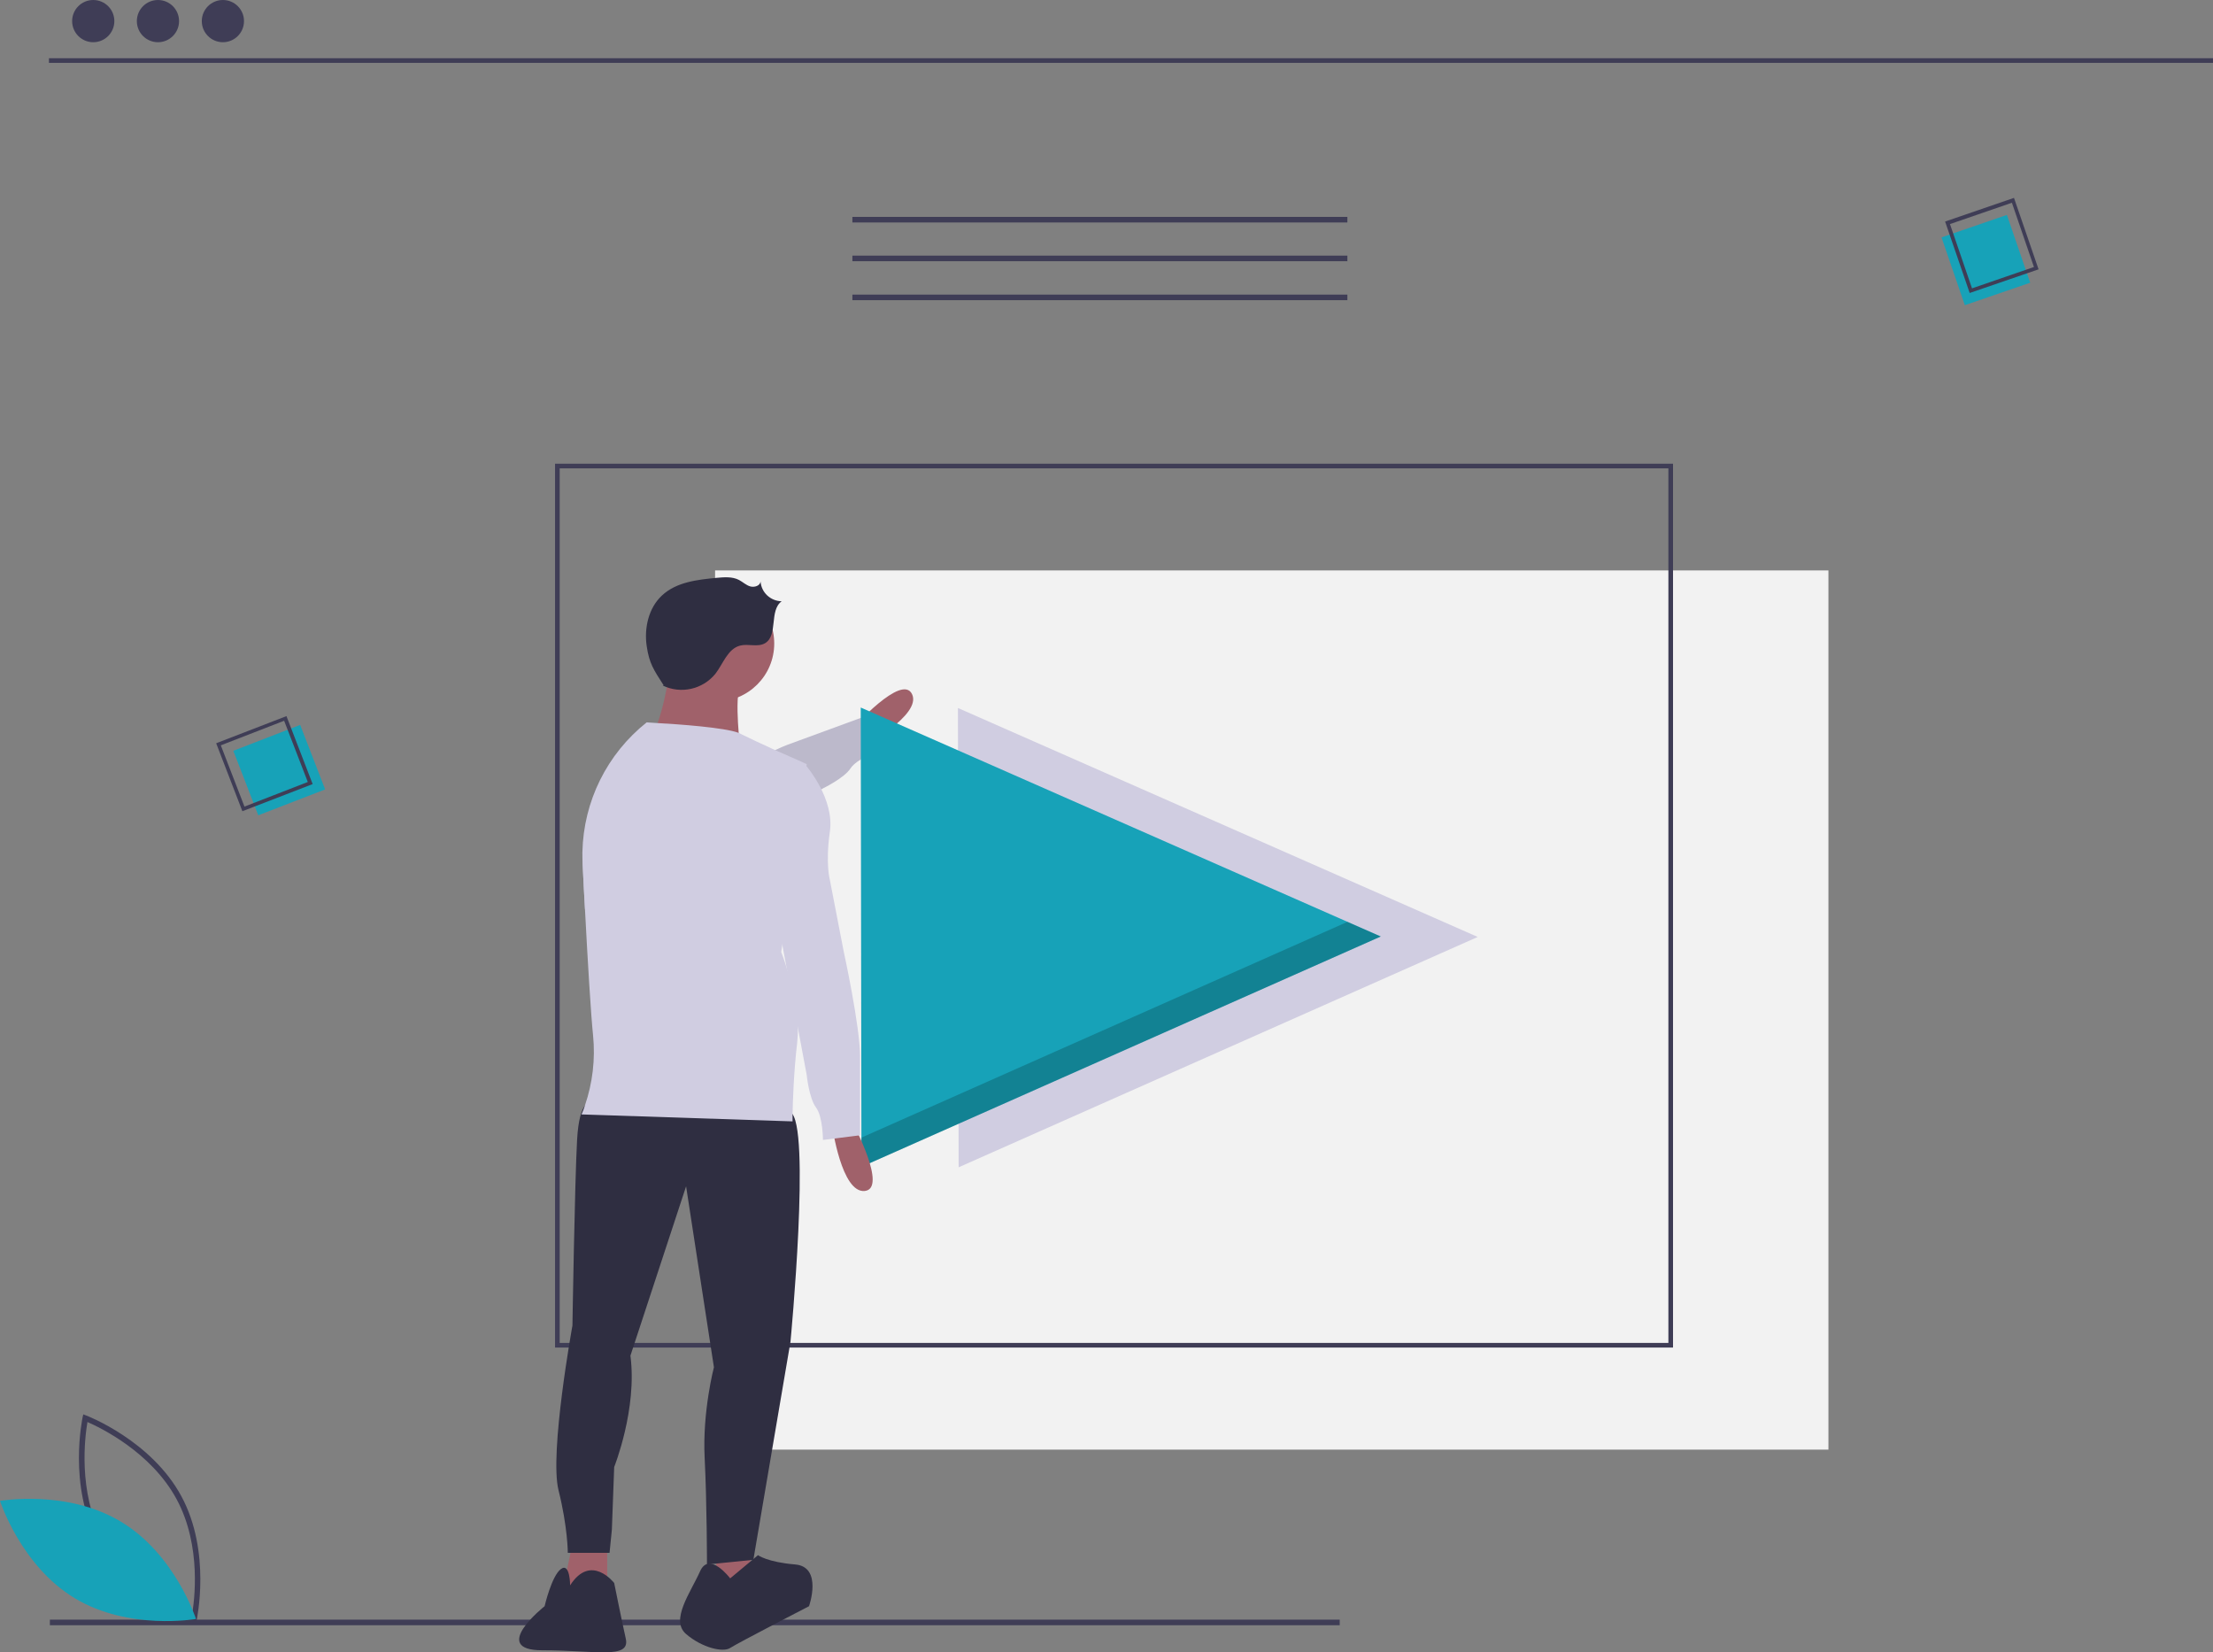 <?xml version="1.0" encoding="utf-8"?>
<!-- Generator: Adobe Illustrator 24.0.0, SVG Export Plug-In . SVG Version: 6.00 Build 0)  -->
<svg version="1.1" id="b1d7f725-135f-4616-be58-aeb0ca4fa5a4"
	 xmlns="http://www.w3.org/2000/svg" xmlns:xlink="http://www.w3.org/1999/xlink" x="0px" y="0px" viewBox="0 0 954.1 712.3"
	 style="enable-background:new 0 0 954.1 712.3;" xml:space="preserve">
<rect x="0" y="0" width="954.1" height="712.3" fill="#808080" stroke="none"/>
<style type="text/css">
	.st0{fill:#F2F2F2;}
	.st1{fill:#3F3D56;}
	.st2{fill:#D0CDE1;}
	.st3{fill:#A0616A;}
	.st4{opacity:0.1;enable-background:new    ;}
	.st5{fill:#17A2B8;}
	.st6{opacity:0.2;enable-background:new    ;}
	.st7{fill:#2F2E41;}
</style>
<title>online_media</title>
<rect x="308.3" y="245.9" class="st0" width="480" height="379"/>
<path class="st1" d="M721.3,580.9h-482v-381h482V580.9z M241.3,578.9h478v-377h-478V578.9z"/>
<rect x="21.5" y="698.2" class="st1" width="556.1" height="2.4"/>
<polygon class="st2" points="413.3,503.2 413,305.2 637.1,403.9 "/>
<path class="st3" d="M367.7,313.9c0,0,21.1-23.7,25.5-14.7S371.8,322,371.8,322L367.7,313.9z"/>
<path class="st2" d="M378.8,323.6c0,0-9.4,3.5-12.1,7.6c-2.7,4.2-11.8,8.6-11.8,8.6l-0.8,0.5l-8.5,5.1l-11.2,6.7L299,373.2
	l-46.8,18.7c-0.4-6.5-0.7-13.1-1-19.2c-0.1-1.9-0.1-3.7-0.1-5.5c0.6-0.2,1.2-0.3,1.8-0.5c13.8-3,19.7-7.2,19.7-7.2l27-16.3
	c0,0,21.2-13.5,34.7-19.9c1.9-0.9,3.6-1.6,5.1-2.2c12.2-4.5,31.9-11.7,31.9-11.7l0.2,0.5l4.9,9.5L378.8,323.6z"/>
<path class="st4" d="M378.8,323.6c0,0-9.4,3.5-12.1,7.6c-2.7,4.2-11.8,8.6-11.8,8.6l-0.8,0.5l-8.5,5.1l-11.2,6.7L299,373.2
	l-46.8,18.7c-0.4-6.5-0.7-13.1-1-19.2c-0.1-1.9-0.1-3.7-0.1-5.5c0.6-0.2,1.2-0.3,1.8-0.5c13.8-3,19.7-7.2,19.7-7.2l27-16.3
	c0,0,21.2-13.5,34.7-19.9c1.9-0.9,3.6-1.6,5.1-2.2c12.2-4.5,31.9-11.7,31.9-11.7l0.2,0.5l4.9,9.5L378.8,323.6z"/>
<polygon class="st5" points="371.4,503 371.1,305 595.3,403.7 "/>
<polygon class="st6" points="580.9,397.4 371.4,490.4 371.4,503 595.3,403.7 "/>
<polygon class="st3" points="308.8,666.4 308.8,687.4 324.8,687.4 322.8,665.4 "/>
<polygon class="st3" points="246.8,665.4 241.8,689.4 261.8,690.4 261.8,665.4 "/>
<path class="st7" d="M254.8,475.4c0,0-5-2-6,16s-2,80-2,80s-10,55-6,71s4,27,4,27h18l1-10l1-27c0,0,10-25,7-48l24-73l12,78
	c0,0-5,19-4,39s1,46,1,46l20-2l16-94c0,0,9-94,0-99S254.8,475.4,254.8,475.4z"/>
<path class="st7" d="M314.8,680.4c0,0-9-12-13-3s-13,21-6,27s16,8,19,6s34-18,34-18s6-17-6-18s-16-4-16-4L314.8,680.4z"/>
<path class="st7" d="M245.8,683.4c0,0,0-10-4-7s-7,16-7,16s-24,19-1,19s38,4,36-5s-5-24-5-24S254.8,669.4,245.8,683.4z"/>
<circle class="st3" cx="308.8" cy="277.4" r="25"/>
<path class="st3" d="M289.3,285.9c0,0-4,29-10,33s40,5,40,5s-3-23,0-29L289.3,285.9z"/>
<path class="st3" d="M367.8,484.4c0,0,15,28,5,29s-14-28-14-28L367.8,484.4z"/>
<path class="st7" d="M285.7,295.5c7.8,3.8,17.2,1.7,22.7-5c3.4-4.4,5.3-10.8,10.7-12.2c3.5-0.9,7.5,0.8,10.7-1
	c5.8-3.4,1.7-14.1,7.2-18.1c-4.8-0.1-8.8-3.8-9.1-8.6c-0.1,1.9-2.6,2.7-4.4,2.2s-3.2-1.9-4.9-2.8c-2.9-1.5-6.4-1.2-9.7-0.9
	c-8.3,0.8-17.3,1.8-23.5,7.6c-5.8,5.4-7.7,14-6.6,21.7s3.1,10.4,7.3,17L285.7,295.5z"/>
<path class="st2" d="M347.8,329.4l-0.1,1l-2,15l-8.4,61.7l-0.5,3.3c0,0,1,2.4,2.2,6.3c2.1,6.5,4.9,17,5,26.9c0,1.9-0.1,3.9-0.3,5.8
	c-1.5,12.8-1.9,25.5-2,31.1c0,1.9,0,2.9,0,2.9l-91-3c0.6-1.3,1.1-2.6,1.5-3.9c3.3-9.7,4.5-19.9,3.5-30.1c-0.9-8.5-2.3-31.5-3.5-54.5
	c-0.4-6.5-0.7-13.1-1-19.2c-0.1-1.9-0.1-3.7-0.1-5.5c0.5-21.8,10.6-42.2,27.7-55.8c0,0,1.8,0.1,4.7,0.3c9.1,0.5,28.8,1.9,34.9,4.2
	c0.3,0.1,0.6,0.2,0.8,0.4c3,1.5,9.2,4.4,15.1,7.1C341.3,326.4,347.8,329.4,347.8,329.4z"/>
<path class="st2" d="M333.8,330.4h14c0,0,12,14,10,28s0,21,0,21l6,31c0,0,7,32,7,45v34l-16,2c0,0,0-10-3-14s-4-14-4-14l-12-64
	L333.8,330.4z"/>
<rect x="104.8" y="317" transform="matrix(0.933 -0.361 0.361 0.933 -111.626 65.722)" class="st5" width="30.9" height="29.8"/>
<path class="st1" d="M134.8,338l-30.3,11.7l-11.3-29.3l30.3-11.7L134.8,338z M105.4,347.7l27.3-10.6l-10.2-26.4l-27.3,10.6
	L105.4,347.7z"/>
<rect x="841" y="96.5" transform="matrix(0.946 -0.325 0.325 0.946 10.103 284.364)" class="st5" width="29.8" height="30.9"/>
<path class="st1" d="M849.2,126.3l-10.6-30.8l29.7-10.2l10.6,30.8L849.2,126.3z M840.7,96.6l9.5,27.7l26.7-9.2l-9.5-27.7L840.7,96.6
	z"/>
<path class="st1" d="M84.5,699.7l-1.3-0.5c-0.3-0.1-28-10.7-41-34.8c-13-24.1-6.6-53.1-6.6-53.4l0.3-1.3l1.3,0.5
	c0.3,0.1,28,10.7,41,34.8c13,24.1,6.6,53.1,6.6,53.4L84.5,699.7z M44.3,663.3c11,20.4,32.9,30.8,38.4,33.2c1.1-5.9,4.4-30-6.6-50.3
	c-11-20.3-32.9-30.8-38.4-33.2C36.7,618.9,33.4,642.9,44.3,663.3z"/>
<path class="st5" d="M52.2,656c23.3,14,32.3,41.9,32.3,41.9S55.6,703,32.3,689S0,647,0,647S28.8,641.9,52.2,656z"/>
<rect x="21.1" y="25.1" class="st1" width="933" height="2"/>
<circle class="st1" cx="40.2" cy="9.1" r="9.1"/>
<circle class="st1" cx="68.1" cy="9.1" r="9.1"/>
<circle class="st1" cx="96.1" cy="9.1" r="9.1"/>
<rect x="367.5" y="93.5" class="st1" width="213.4" height="2.4"/>
<rect x="367.5" y="110.2" class="st1" width="213.4" height="2.4"/>
<rect x="367.5" y="127" class="st1" width="213.4" height="2.4"/>
</svg>
